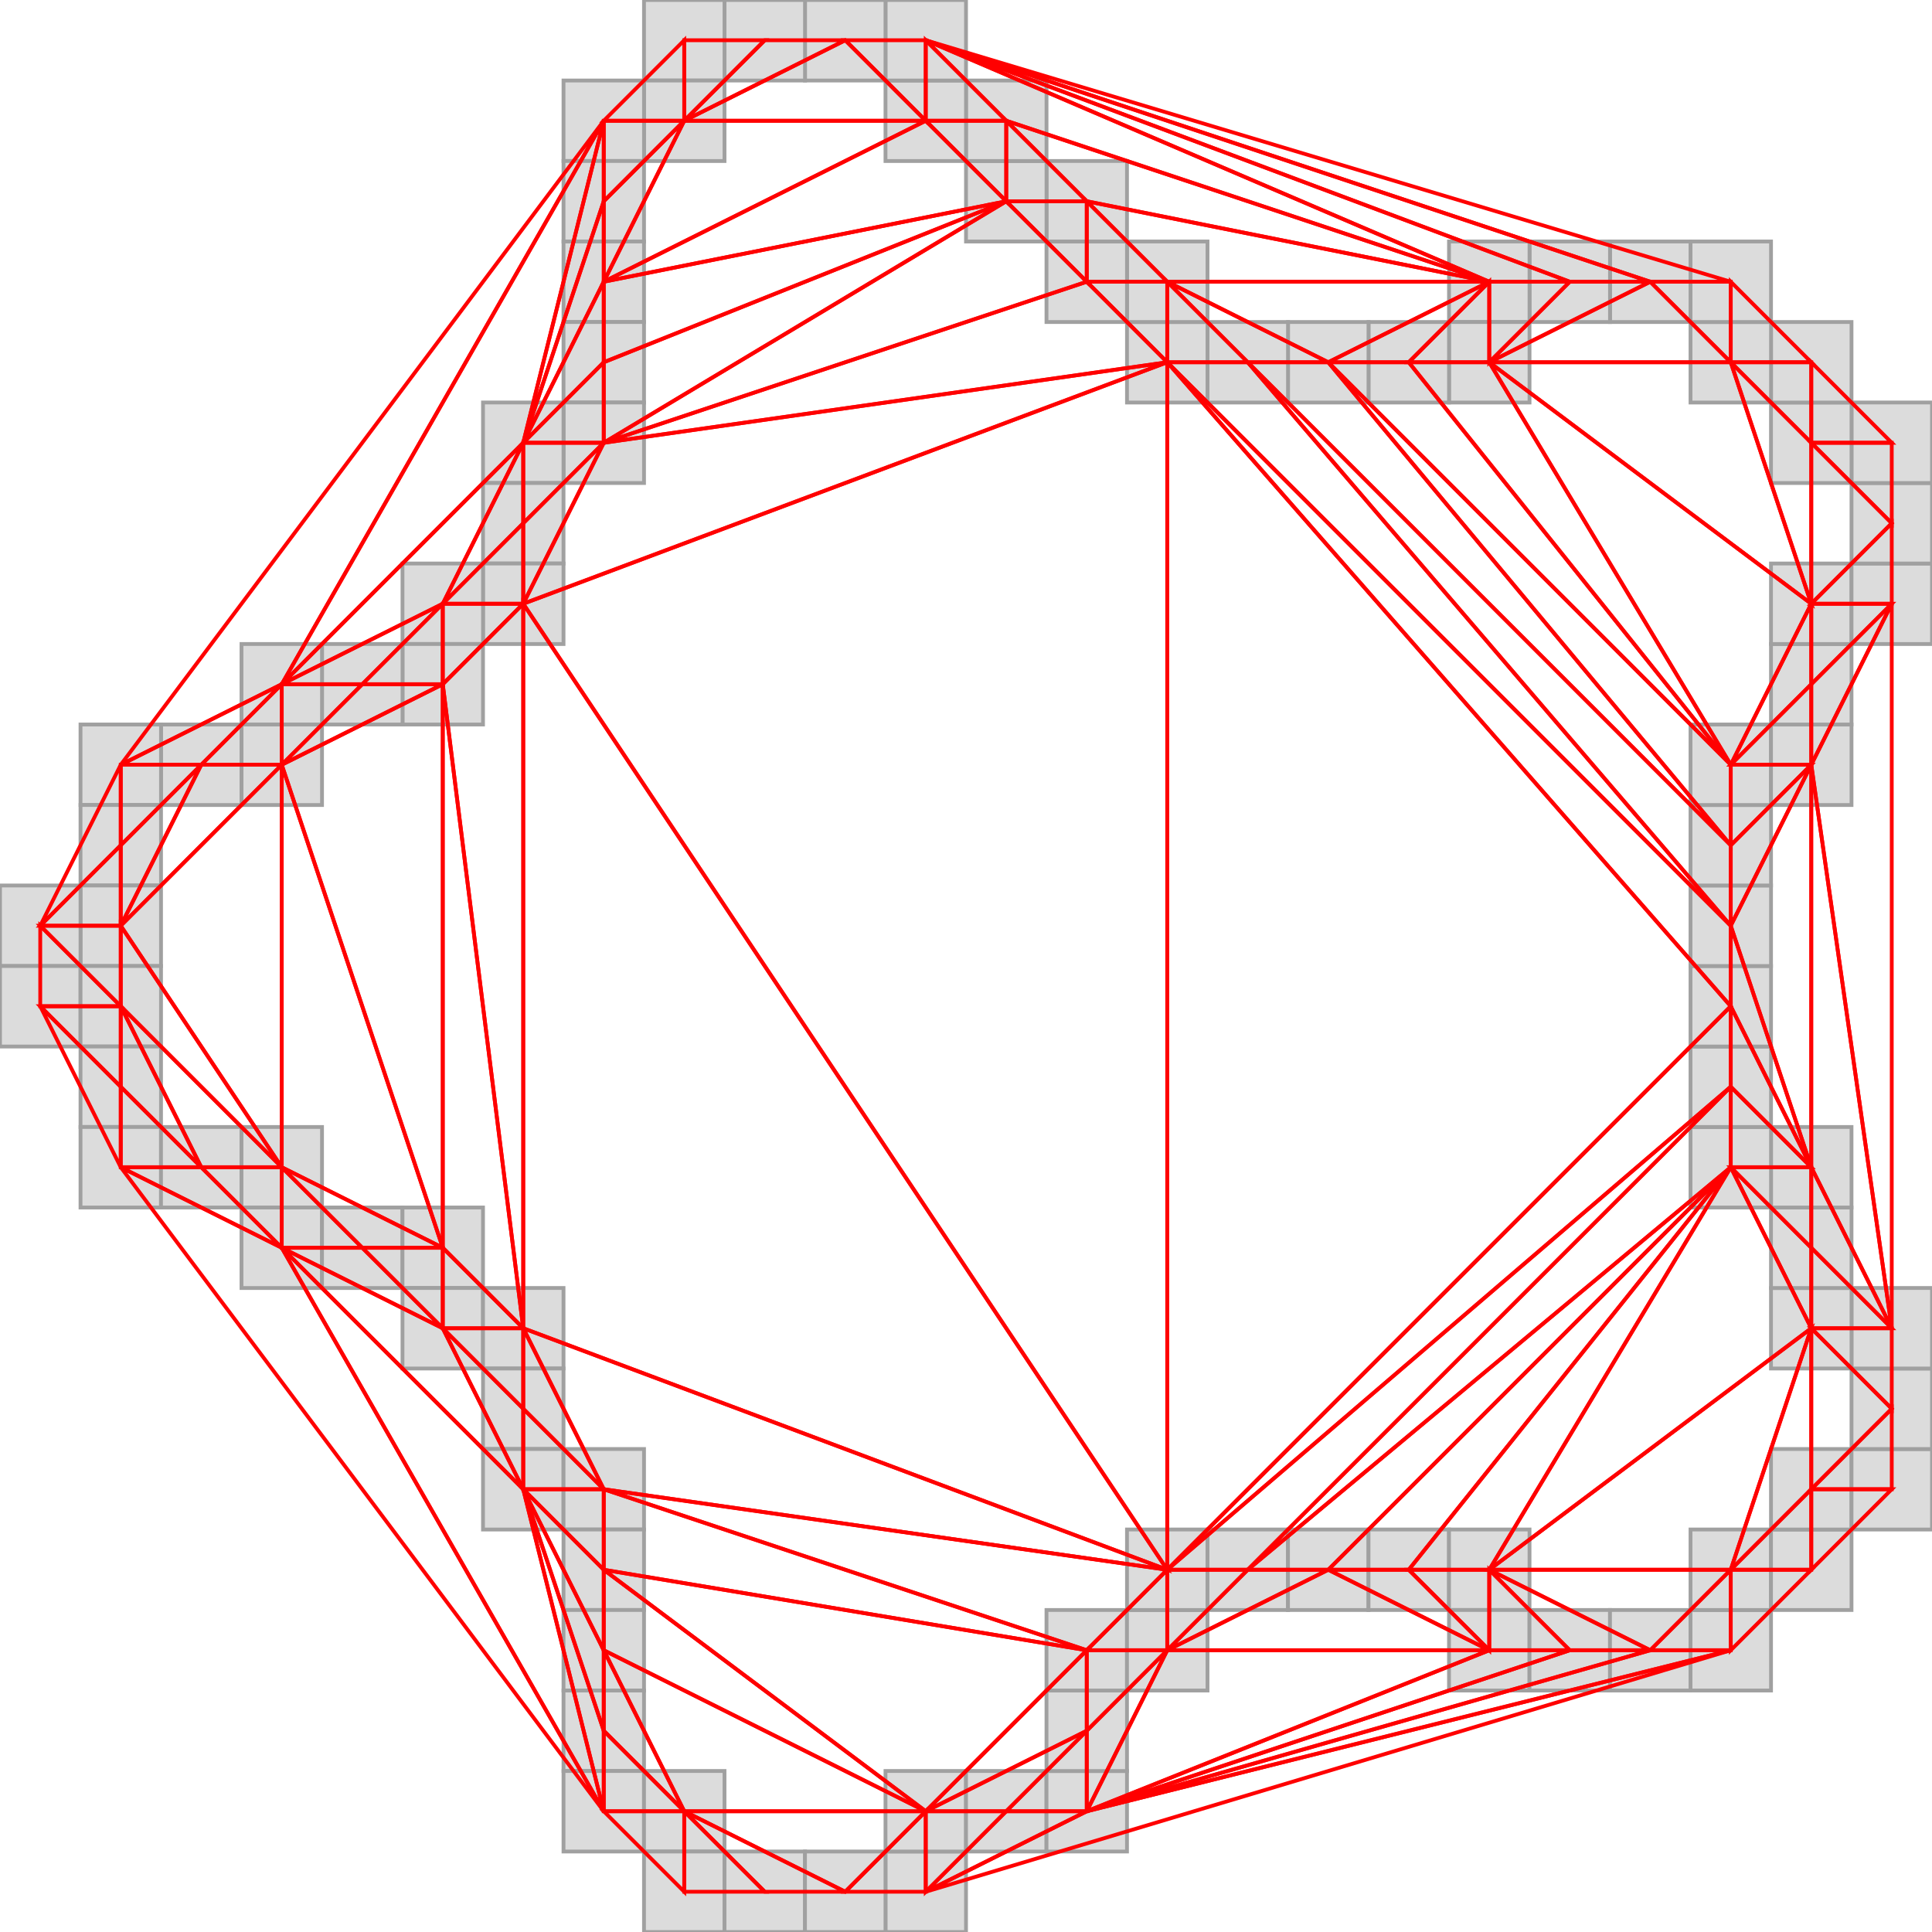 <?xml version="1.0" encoding="ISO-8859-1" standalone="no"?>
<!DOCTYPE svg PUBLIC "-//W3C//DTD SVG 1.1//EN"
 "http://www.w3.org/Graphics/SVG/1.1/DTD/svg11.dtd">
<svg width="240mm" height="240mm" 
     viewBox="0 0 680.315 680.315" 
     xmlns="http://www.w3.org/2000/svg" version="1.1" xmlns:xlink="http://www.w3.org/1999/xlink" >
<desc>output.svg, created with the Board library (Copyleft) 2007 Sebastien Fourey</desc>
<rect x="311.81" y="651.97" width="28.35" height="28.35" fill="rgb(220,220,220)" stroke="rgb(160,160,160)" stroke-width="0.353mm" style="stroke-linecap:butt;stroke-linejoin:miter" />
<rect x="311.81" y="623.62" width="28.35" height="28.35" fill="rgb(220,220,220)" stroke="rgb(160,160,160)" stroke-width="0.353mm" style="stroke-linecap:butt;stroke-linejoin:miter" />
<rect x="340.16" y="623.62" width="28.35" height="28.35" fill="rgb(220,220,220)" stroke="rgb(160,160,160)" stroke-width="0.353mm" style="stroke-linecap:butt;stroke-linejoin:miter" />
<rect x="368.5" y="623.62" width="28.35" height="28.35" fill="rgb(220,220,220)" stroke="rgb(160,160,160)" stroke-width="0.353mm" style="stroke-linecap:butt;stroke-linejoin:miter" />
<rect x="368.5" y="595.28" width="28.35" height="28.35" fill="rgb(220,220,220)" stroke="rgb(160,160,160)" stroke-width="0.353mm" style="stroke-linecap:butt;stroke-linejoin:miter" />
<rect x="368.5" y="566.93" width="28.35" height="28.35" fill="rgb(220,220,220)" stroke="rgb(160,160,160)" stroke-width="0.353mm" style="stroke-linecap:butt;stroke-linejoin:miter" />
<rect x="396.85" y="566.93" width="28.35" height="28.35" fill="rgb(220,220,220)" stroke="rgb(160,160,160)" stroke-width="0.353mm" style="stroke-linecap:butt;stroke-linejoin:miter" />
<rect x="396.85" y="538.58" width="28.35" height="28.35" fill="rgb(220,220,220)" stroke="rgb(160,160,160)" stroke-width="0.353mm" style="stroke-linecap:butt;stroke-linejoin:miter" />
<rect x="425.2" y="538.58" width="28.35" height="28.35" fill="rgb(220,220,220)" stroke="rgb(160,160,160)" stroke-width="0.353mm" style="stroke-linecap:butt;stroke-linejoin:miter" />
<rect x="453.54" y="538.58" width="28.35" height="28.35" fill="rgb(220,220,220)" stroke="rgb(160,160,160)" stroke-width="0.353mm" style="stroke-linecap:butt;stroke-linejoin:miter" />
<rect x="481.89" y="538.58" width="28.35" height="28.35" fill="rgb(220,220,220)" stroke="rgb(160,160,160)" stroke-width="0.353mm" style="stroke-linecap:butt;stroke-linejoin:miter" />
<rect x="510.24" y="538.58" width="28.35" height="28.35" fill="rgb(220,220,220)" stroke="rgb(160,160,160)" stroke-width="0.353mm" style="stroke-linecap:butt;stroke-linejoin:miter" />
<rect x="510.24" y="566.93" width="28.35" height="28.35" fill="rgb(220,220,220)" stroke="rgb(160,160,160)" stroke-width="0.353mm" style="stroke-linecap:butt;stroke-linejoin:miter" />
<rect x="538.58" y="566.93" width="28.35" height="28.35" fill="rgb(220,220,220)" stroke="rgb(160,160,160)" stroke-width="0.353mm" style="stroke-linecap:butt;stroke-linejoin:miter" />
<rect x="566.93" y="566.93" width="28.35" height="28.35" fill="rgb(220,220,220)" stroke="rgb(160,160,160)" stroke-width="0.353mm" style="stroke-linecap:butt;stroke-linejoin:miter" />
<rect x="595.28" y="566.93" width="28.35" height="28.35" fill="rgb(220,220,220)" stroke="rgb(160,160,160)" stroke-width="0.353mm" style="stroke-linecap:butt;stroke-linejoin:miter" />
<rect x="595.28" y="538.58" width="28.35" height="28.35" fill="rgb(220,220,220)" stroke="rgb(160,160,160)" stroke-width="0.353mm" style="stroke-linecap:butt;stroke-linejoin:miter" />
<rect x="623.62" y="538.58" width="28.35" height="28.35" fill="rgb(220,220,220)" stroke="rgb(160,160,160)" stroke-width="0.353mm" style="stroke-linecap:butt;stroke-linejoin:miter" />
<rect x="623.62" y="510.24" width="28.35" height="28.35" fill="rgb(220,220,220)" stroke="rgb(160,160,160)" stroke-width="0.353mm" style="stroke-linecap:butt;stroke-linejoin:miter" />
<rect x="651.97" y="510.24" width="28.35" height="28.35" fill="rgb(220,220,220)" stroke="rgb(160,160,160)" stroke-width="0.353mm" style="stroke-linecap:butt;stroke-linejoin:miter" />
<rect x="651.97" y="481.89" width="28.35" height="28.35" fill="rgb(220,220,220)" stroke="rgb(160,160,160)" stroke-width="0.353mm" style="stroke-linecap:butt;stroke-linejoin:miter" />
<rect x="651.97" y="453.54" width="28.35" height="28.35" fill="rgb(220,220,220)" stroke="rgb(160,160,160)" stroke-width="0.353mm" style="stroke-linecap:butt;stroke-linejoin:miter" />
<rect x="623.62" y="453.54" width="28.35" height="28.35" fill="rgb(220,220,220)" stroke="rgb(160,160,160)" stroke-width="0.353mm" style="stroke-linecap:butt;stroke-linejoin:miter" />
<rect x="623.62" y="425.2" width="28.35" height="28.35" fill="rgb(220,220,220)" stroke="rgb(160,160,160)" stroke-width="0.353mm" style="stroke-linecap:butt;stroke-linejoin:miter" />
<rect x="623.62" y="396.85" width="28.35" height="28.35" fill="rgb(220,220,220)" stroke="rgb(160,160,160)" stroke-width="0.353mm" style="stroke-linecap:butt;stroke-linejoin:miter" />
<rect x="595.28" y="396.85" width="28.35" height="28.35" fill="rgb(220,220,220)" stroke="rgb(160,160,160)" stroke-width="0.353mm" style="stroke-linecap:butt;stroke-linejoin:miter" />
<rect x="595.28" y="368.5" width="28.35" height="28.35" fill="rgb(220,220,220)" stroke="rgb(160,160,160)" stroke-width="0.353mm" style="stroke-linecap:butt;stroke-linejoin:miter" />
<rect x="595.28" y="340.16" width="28.35" height="28.35" fill="rgb(220,220,220)" stroke="rgb(160,160,160)" stroke-width="0.353mm" style="stroke-linecap:butt;stroke-linejoin:miter" />
<rect x="595.28" y="311.81" width="28.35" height="28.35" fill="rgb(220,220,220)" stroke="rgb(160,160,160)" stroke-width="0.353mm" style="stroke-linecap:butt;stroke-linejoin:miter" />
<rect x="595.28" y="283.46" width="28.35" height="28.35" fill="rgb(220,220,220)" stroke="rgb(160,160,160)" stroke-width="0.353mm" style="stroke-linecap:butt;stroke-linejoin:miter" />
<rect x="595.28" y="255.12" width="28.35" height="28.35" fill="rgb(220,220,220)" stroke="rgb(160,160,160)" stroke-width="0.353mm" style="stroke-linecap:butt;stroke-linejoin:miter" />
<rect x="623.62" y="255.12" width="28.35" height="28.35" fill="rgb(220,220,220)" stroke="rgb(160,160,160)" stroke-width="0.353mm" style="stroke-linecap:butt;stroke-linejoin:miter" />
<rect x="623.62" y="226.77" width="28.35" height="28.35" fill="rgb(220,220,220)" stroke="rgb(160,160,160)" stroke-width="0.353mm" style="stroke-linecap:butt;stroke-linejoin:miter" />
<rect x="623.62" y="198.43" width="28.35" height="28.35" fill="rgb(220,220,220)" stroke="rgb(160,160,160)" stroke-width="0.353mm" style="stroke-linecap:butt;stroke-linejoin:miter" />
<rect x="651.97" y="198.43" width="28.35" height="28.35" fill="rgb(220,220,220)" stroke="rgb(160,160,160)" stroke-width="0.353mm" style="stroke-linecap:butt;stroke-linejoin:miter" />
<rect x="651.97" y="170.08" width="28.35" height="28.35" fill="rgb(220,220,220)" stroke="rgb(160,160,160)" stroke-width="0.353mm" style="stroke-linecap:butt;stroke-linejoin:miter" />
<rect x="651.97" y="141.73" width="28.35" height="28.35" fill="rgb(220,220,220)" stroke="rgb(160,160,160)" stroke-width="0.353mm" style="stroke-linecap:butt;stroke-linejoin:miter" />
<rect x="623.62" y="141.73" width="28.35" height="28.35" fill="rgb(220,220,220)" stroke="rgb(160,160,160)" stroke-width="0.353mm" style="stroke-linecap:butt;stroke-linejoin:miter" />
<rect x="623.62" y="113.39" width="28.35" height="28.35" fill="rgb(220,220,220)" stroke="rgb(160,160,160)" stroke-width="0.353mm" style="stroke-linecap:butt;stroke-linejoin:miter" />
<rect x="595.28" y="113.39" width="28.35" height="28.35" fill="rgb(220,220,220)" stroke="rgb(160,160,160)" stroke-width="0.353mm" style="stroke-linecap:butt;stroke-linejoin:miter" />
<rect x="595.28" y="85.04" width="28.35" height="28.35" fill="rgb(220,220,220)" stroke="rgb(160,160,160)" stroke-width="0.353mm" style="stroke-linecap:butt;stroke-linejoin:miter" />
<rect x="566.93" y="85.04" width="28.35" height="28.35" fill="rgb(220,220,220)" stroke="rgb(160,160,160)" stroke-width="0.353mm" style="stroke-linecap:butt;stroke-linejoin:miter" />
<rect x="538.58" y="85.04" width="28.35" height="28.35" fill="rgb(220,220,220)" stroke="rgb(160,160,160)" stroke-width="0.353mm" style="stroke-linecap:butt;stroke-linejoin:miter" />
<rect x="510.24" y="85.04" width="28.35" height="28.35" fill="rgb(220,220,220)" stroke="rgb(160,160,160)" stroke-width="0.353mm" style="stroke-linecap:butt;stroke-linejoin:miter" />
<rect x="510.24" y="113.39" width="28.35" height="28.35" fill="rgb(220,220,220)" stroke="rgb(160,160,160)" stroke-width="0.353mm" style="stroke-linecap:butt;stroke-linejoin:miter" />
<rect x="481.89" y="113.39" width="28.35" height="28.35" fill="rgb(220,220,220)" stroke="rgb(160,160,160)" stroke-width="0.353mm" style="stroke-linecap:butt;stroke-linejoin:miter" />
<rect x="453.54" y="113.39" width="28.35" height="28.35" fill="rgb(220,220,220)" stroke="rgb(160,160,160)" stroke-width="0.353mm" style="stroke-linecap:butt;stroke-linejoin:miter" />
<rect x="425.2" y="113.39" width="28.35" height="28.35" fill="rgb(220,220,220)" stroke="rgb(160,160,160)" stroke-width="0.353mm" style="stroke-linecap:butt;stroke-linejoin:miter" />
<rect x="396.85" y="113.39" width="28.35" height="28.35" fill="rgb(220,220,220)" stroke="rgb(160,160,160)" stroke-width="0.353mm" style="stroke-linecap:butt;stroke-linejoin:miter" />
<rect x="396.85" y="85.04" width="28.35" height="28.35" fill="rgb(220,220,220)" stroke="rgb(160,160,160)" stroke-width="0.353mm" style="stroke-linecap:butt;stroke-linejoin:miter" />
<rect x="368.5" y="85.04" width="28.35" height="28.35" fill="rgb(220,220,220)" stroke="rgb(160,160,160)" stroke-width="0.353mm" style="stroke-linecap:butt;stroke-linejoin:miter" />
<rect x="368.5" y="56.69" width="28.35" height="28.35" fill="rgb(220,220,220)" stroke="rgb(160,160,160)" stroke-width="0.353mm" style="stroke-linecap:butt;stroke-linejoin:miter" />
<rect x="340.16" y="56.69" width="28.35" height="28.35" fill="rgb(220,220,220)" stroke="rgb(160,160,160)" stroke-width="0.353mm" style="stroke-linecap:butt;stroke-linejoin:miter" />
<rect x="340.16" y="28.35" width="28.35" height="28.35" fill="rgb(220,220,220)" stroke="rgb(160,160,160)" stroke-width="0.353mm" style="stroke-linecap:butt;stroke-linejoin:miter" />
<rect x="311.81" y="28.35" width="28.35" height="28.35" fill="rgb(220,220,220)" stroke="rgb(160,160,160)" stroke-width="0.353mm" style="stroke-linecap:butt;stroke-linejoin:miter" />
<rect x="311.81" y="0" width="28.35" height="28.35" fill="rgb(220,220,220)" stroke="rgb(160,160,160)" stroke-width="0.353mm" style="stroke-linecap:butt;stroke-linejoin:miter" />
<rect x="283.46" y="0" width="28.35" height="28.35" fill="rgb(220,220,220)" stroke="rgb(160,160,160)" stroke-width="0.353mm" style="stroke-linecap:butt;stroke-linejoin:miter" />
<rect x="255.12" y="0" width="28.35" height="28.35" fill="rgb(220,220,220)" stroke="rgb(160,160,160)" stroke-width="0.353mm" style="stroke-linecap:butt;stroke-linejoin:miter" />
<rect x="226.77" y="0" width="28.35" height="28.35" fill="rgb(220,220,220)" stroke="rgb(160,160,160)" stroke-width="0.353mm" style="stroke-linecap:butt;stroke-linejoin:miter" />
<rect x="226.77" y="28.35" width="28.35" height="28.35" fill="rgb(220,220,220)" stroke="rgb(160,160,160)" stroke-width="0.353mm" style="stroke-linecap:butt;stroke-linejoin:miter" />
<rect x="198.43" y="28.35" width="28.35" height="28.35" fill="rgb(220,220,220)" stroke="rgb(160,160,160)" stroke-width="0.353mm" style="stroke-linecap:butt;stroke-linejoin:miter" />
<rect x="198.43" y="56.69" width="28.35" height="28.35" fill="rgb(220,220,220)" stroke="rgb(160,160,160)" stroke-width="0.353mm" style="stroke-linecap:butt;stroke-linejoin:miter" />
<rect x="198.43" y="85.04" width="28.35" height="28.35" fill="rgb(220,220,220)" stroke="rgb(160,160,160)" stroke-width="0.353mm" style="stroke-linecap:butt;stroke-linejoin:miter" />
<rect x="198.43" y="113.39" width="28.35" height="28.35" fill="rgb(220,220,220)" stroke="rgb(160,160,160)" stroke-width="0.353mm" style="stroke-linecap:butt;stroke-linejoin:miter" />
<rect x="198.43" y="141.73" width="28.35" height="28.35" fill="rgb(220,220,220)" stroke="rgb(160,160,160)" stroke-width="0.353mm" style="stroke-linecap:butt;stroke-linejoin:miter" />
<rect x="170.08" y="141.73" width="28.35" height="28.35" fill="rgb(220,220,220)" stroke="rgb(160,160,160)" stroke-width="0.353mm" style="stroke-linecap:butt;stroke-linejoin:miter" />
<rect x="170.08" y="170.08" width="28.35" height="28.35" fill="rgb(220,220,220)" stroke="rgb(160,160,160)" stroke-width="0.353mm" style="stroke-linecap:butt;stroke-linejoin:miter" />
<rect x="170.08" y="198.43" width="28.35" height="28.35" fill="rgb(220,220,220)" stroke="rgb(160,160,160)" stroke-width="0.353mm" style="stroke-linecap:butt;stroke-linejoin:miter" />
<rect x="141.73" y="198.43" width="28.35" height="28.35" fill="rgb(220,220,220)" stroke="rgb(160,160,160)" stroke-width="0.353mm" style="stroke-linecap:butt;stroke-linejoin:miter" />
<rect x="141.73" y="226.77" width="28.35" height="28.35" fill="rgb(220,220,220)" stroke="rgb(160,160,160)" stroke-width="0.353mm" style="stroke-linecap:butt;stroke-linejoin:miter" />
<rect x="113.39" y="226.77" width="28.35" height="28.35" fill="rgb(220,220,220)" stroke="rgb(160,160,160)" stroke-width="0.353mm" style="stroke-linecap:butt;stroke-linejoin:miter" />
<rect x="85.04" y="226.77" width="28.35" height="28.35" fill="rgb(220,220,220)" stroke="rgb(160,160,160)" stroke-width="0.353mm" style="stroke-linecap:butt;stroke-linejoin:miter" />
<rect x="85.04" y="255.12" width="28.35" height="28.35" fill="rgb(220,220,220)" stroke="rgb(160,160,160)" stroke-width="0.353mm" style="stroke-linecap:butt;stroke-linejoin:miter" />
<rect x="56.69" y="255.12" width="28.35" height="28.35" fill="rgb(220,220,220)" stroke="rgb(160,160,160)" stroke-width="0.353mm" style="stroke-linecap:butt;stroke-linejoin:miter" />
<rect x="28.35" y="255.12" width="28.35" height="28.35" fill="rgb(220,220,220)" stroke="rgb(160,160,160)" stroke-width="0.353mm" style="stroke-linecap:butt;stroke-linejoin:miter" />
<rect x="28.35" y="283.46" width="28.35" height="28.35" fill="rgb(220,220,220)" stroke="rgb(160,160,160)" stroke-width="0.353mm" style="stroke-linecap:butt;stroke-linejoin:miter" />
<rect x="28.35" y="311.81" width="28.35" height="28.35" fill="rgb(220,220,220)" stroke="rgb(160,160,160)" stroke-width="0.353mm" style="stroke-linecap:butt;stroke-linejoin:miter" />
<rect x="0" y="311.81" width="28.35" height="28.35" fill="rgb(220,220,220)" stroke="rgb(160,160,160)" stroke-width="0.353mm" style="stroke-linecap:butt;stroke-linejoin:miter" />
<rect x="0" y="340.16" width="28.35" height="28.35" fill="rgb(220,220,220)" stroke="rgb(160,160,160)" stroke-width="0.353mm" style="stroke-linecap:butt;stroke-linejoin:miter" />
<rect x="28.35" y="340.16" width="28.35" height="28.35" fill="rgb(220,220,220)" stroke="rgb(160,160,160)" stroke-width="0.353mm" style="stroke-linecap:butt;stroke-linejoin:miter" />
<rect x="28.35" y="368.5" width="28.35" height="28.35" fill="rgb(220,220,220)" stroke="rgb(160,160,160)" stroke-width="0.353mm" style="stroke-linecap:butt;stroke-linejoin:miter" />
<rect x="28.35" y="396.85" width="28.35" height="28.35" fill="rgb(220,220,220)" stroke="rgb(160,160,160)" stroke-width="0.353mm" style="stroke-linecap:butt;stroke-linejoin:miter" />
<rect x="56.69" y="396.85" width="28.35" height="28.35" fill="rgb(220,220,220)" stroke="rgb(160,160,160)" stroke-width="0.353mm" style="stroke-linecap:butt;stroke-linejoin:miter" />
<rect x="85.04" y="396.85" width="28.35" height="28.35" fill="rgb(220,220,220)" stroke="rgb(160,160,160)" stroke-width="0.353mm" style="stroke-linecap:butt;stroke-linejoin:miter" />
<rect x="85.04" y="425.2" width="28.35" height="28.35" fill="rgb(220,220,220)" stroke="rgb(160,160,160)" stroke-width="0.353mm" style="stroke-linecap:butt;stroke-linejoin:miter" />
<rect x="113.39" y="425.2" width="28.35" height="28.35" fill="rgb(220,220,220)" stroke="rgb(160,160,160)" stroke-width="0.353mm" style="stroke-linecap:butt;stroke-linejoin:miter" />
<rect x="141.73" y="425.2" width="28.35" height="28.35" fill="rgb(220,220,220)" stroke="rgb(160,160,160)" stroke-width="0.353mm" style="stroke-linecap:butt;stroke-linejoin:miter" />
<rect x="141.73" y="453.54" width="28.35" height="28.35" fill="rgb(220,220,220)" stroke="rgb(160,160,160)" stroke-width="0.353mm" style="stroke-linecap:butt;stroke-linejoin:miter" />
<rect x="170.08" y="453.54" width="28.35" height="28.35" fill="rgb(220,220,220)" stroke="rgb(160,160,160)" stroke-width="0.353mm" style="stroke-linecap:butt;stroke-linejoin:miter" />
<rect x="170.08" y="481.89" width="28.35" height="28.35" fill="rgb(220,220,220)" stroke="rgb(160,160,160)" stroke-width="0.353mm" style="stroke-linecap:butt;stroke-linejoin:miter" />
<rect x="170.08" y="510.24" width="28.35" height="28.35" fill="rgb(220,220,220)" stroke="rgb(160,160,160)" stroke-width="0.353mm" style="stroke-linecap:butt;stroke-linejoin:miter" />
<rect x="198.43" y="510.24" width="28.35" height="28.35" fill="rgb(220,220,220)" stroke="rgb(160,160,160)" stroke-width="0.353mm" style="stroke-linecap:butt;stroke-linejoin:miter" />
<rect x="198.43" y="538.58" width="28.35" height="28.35" fill="rgb(220,220,220)" stroke="rgb(160,160,160)" stroke-width="0.353mm" style="stroke-linecap:butt;stroke-linejoin:miter" />
<rect x="198.43" y="566.93" width="28.35" height="28.35" fill="rgb(220,220,220)" stroke="rgb(160,160,160)" stroke-width="0.353mm" style="stroke-linecap:butt;stroke-linejoin:miter" />
<rect x="198.43" y="595.28" width="28.35" height="28.35" fill="rgb(220,220,220)" stroke="rgb(160,160,160)" stroke-width="0.353mm" style="stroke-linecap:butt;stroke-linejoin:miter" />
<rect x="198.43" y="623.62" width="28.35" height="28.35" fill="rgb(220,220,220)" stroke="rgb(160,160,160)" stroke-width="0.353mm" style="stroke-linecap:butt;stroke-linejoin:miter" />
<rect x="226.77" y="623.62" width="28.35" height="28.35" fill="rgb(220,220,220)" stroke="rgb(160,160,160)" stroke-width="0.353mm" style="stroke-linecap:butt;stroke-linejoin:miter" />
<rect x="226.77" y="651.97" width="28.35" height="28.35" fill="rgb(220,220,220)" stroke="rgb(160,160,160)" stroke-width="0.353mm" style="stroke-linecap:butt;stroke-linejoin:miter" />
<rect x="255.12" y="651.97" width="28.35" height="28.35" fill="rgb(220,220,220)" stroke="rgb(160,160,160)" stroke-width="0.353mm" style="stroke-linecap:butt;stroke-linejoin:miter" />
<rect x="283.46" y="651.97" width="28.35" height="28.35" fill="rgb(220,220,220)" stroke="rgb(160,160,160)" stroke-width="0.353mm" style="stroke-linecap:butt;stroke-linejoin:miter" />
<polygon fill="rgb(255,255,255)" stroke="rgb(255,0,0)" stroke-width="0.353mm" style="stroke-linecap:butt;stroke-linejoin:miter"  fill-opacity="0"
          points="382.68,609.45 325.98,637.8 354.33,637.8" />
<polygon fill="rgb(255,255,255)" stroke="rgb(255,0,0)" stroke-width="0.353mm" style="stroke-linecap:butt;stroke-linejoin:miter"  fill-opacity="0"
          points="325.98,637.8 325.98,666.14 354.33,637.8" />
<polygon fill="rgb(255,255,255)" stroke="rgb(255,0,0)" stroke-width="0.353mm" style="stroke-linecap:butt;stroke-linejoin:miter"  fill-opacity="0"
          points="609.45,269.29 637.8,212.6 524.41,127.56" />
<polygon fill="rgb(255,255,255)" stroke="rgb(255,0,0)" stroke-width="0.353mm" style="stroke-linecap:butt;stroke-linejoin:miter"  fill-opacity="0"
          points="240.94,42.52 212.6,99.21 325.98,42.52" />
<polygon fill="rgb(255,255,255)" stroke="rgb(255,0,0)" stroke-width="0.353mm" style="stroke-linecap:butt;stroke-linejoin:miter"  fill-opacity="0"
          points="325.98,666.14 382.68,637.8 354.33,637.8" />
<polygon fill="rgb(255,255,255)" stroke="rgb(255,0,0)" stroke-width="0.353mm" style="stroke-linecap:butt;stroke-linejoin:miter"  fill-opacity="0"
          points="382.68,637.8 382.68,609.45 354.33,637.8" />
<polygon fill="rgb(255,255,255)" stroke="rgb(255,0,0)" stroke-width="0.353mm" style="stroke-linecap:butt;stroke-linejoin:miter"  fill-opacity="0"
          points="609.45,552.76 637.8,467.72 524.41,552.76" />
<polygon fill="rgb(255,255,255)" stroke="rgb(255,0,0)" stroke-width="0.353mm" style="stroke-linecap:butt;stroke-linejoin:miter"  fill-opacity="0"
          points="382.68,609.45 382.68,581.1 325.98,637.8" />
<polygon fill="rgb(255,255,255)" stroke="rgb(255,0,0)" stroke-width="0.353mm" style="stroke-linecap:butt;stroke-linejoin:miter"  fill-opacity="0"
          points="609.45,269.29 496.06,127.56 467.72,127.56" />
<polygon fill="rgb(255,255,255)" stroke="rgb(255,0,0)" stroke-width="0.353mm" style="stroke-linecap:butt;stroke-linejoin:miter"  fill-opacity="0"
          points="382.68,609.45 411.02,581.1 382.68,581.1" />
<polygon fill="rgb(255,255,255)" stroke="rgb(255,0,0)" stroke-width="0.353mm" style="stroke-linecap:butt;stroke-linejoin:miter"  fill-opacity="0"
          points="382.68,609.45 382.68,637.8 411.02,581.1" />
<polygon fill="rgb(255,255,255)" stroke="rgb(255,0,0)" stroke-width="0.353mm" style="stroke-linecap:butt;stroke-linejoin:miter"  fill-opacity="0"
          points="411.02,581.1 411.02,552.76 382.68,581.1" />
<polygon fill="rgb(255,255,255)" stroke="rgb(255,0,0)" stroke-width="0.353mm" style="stroke-linecap:butt;stroke-linejoin:miter"  fill-opacity="0"
          points="609.45,411.02 637.8,467.72 637.8,439.37" />
<polygon fill="rgb(255,255,255)" stroke="rgb(255,0,0)" stroke-width="0.353mm" style="stroke-linecap:butt;stroke-linejoin:miter"  fill-opacity="0"
          points="411.02,581.1 439.37,552.76 411.02,552.76" />
<polygon fill="rgb(255,255,255)" stroke="rgb(255,0,0)" stroke-width="0.353mm" style="stroke-linecap:butt;stroke-linejoin:miter"  fill-opacity="0"
          points="411.02,581.1 382.68,637.8 524.41,581.1" />
<polygon fill="rgb(255,255,255)" stroke="rgb(255,0,0)" stroke-width="0.353mm" style="stroke-linecap:butt;stroke-linejoin:miter"  fill-opacity="0"
          points="411.02,581.1 467.72,552.76 439.37,552.76" />
<polygon fill="rgb(255,255,255)" stroke="rgb(255,0,0)" stroke-width="0.353mm" style="stroke-linecap:butt;stroke-linejoin:miter"  fill-opacity="0"
          points="666.14,496.06 637.8,467.72 637.8,524.41" />
<polygon fill="rgb(255,255,255)" stroke="rgb(255,0,0)" stroke-width="0.353mm" style="stroke-linecap:butt;stroke-linejoin:miter"  fill-opacity="0"
          points="411.02,581.1 524.41,581.1 467.72,552.76" />
<polygon fill="rgb(255,255,255)" stroke="rgb(255,0,0)" stroke-width="0.353mm" style="stroke-linecap:butt;stroke-linejoin:miter"  fill-opacity="0"
          points="666.14,467.72 637.8,467.72 666.14,496.06" />
<polygon fill="rgb(255,255,255)" stroke="rgb(255,0,0)" stroke-width="0.353mm" style="stroke-linecap:butt;stroke-linejoin:miter"  fill-opacity="0"
          points="467.72,552.76 524.41,581.1 496.06,552.76" />
<polygon fill="rgb(255,255,255)" stroke="rgb(255,0,0)" stroke-width="0.353mm" style="stroke-linecap:butt;stroke-linejoin:miter"  fill-opacity="0"
          points="609.45,552.76 637.8,524.41 637.8,467.72" />
<polygon fill="rgb(255,255,255)" stroke="rgb(255,0,0)" stroke-width="0.353mm" style="stroke-linecap:butt;stroke-linejoin:miter"  fill-opacity="0"
          points="496.06,552.76 524.41,581.1 524.41,552.76" />
<polygon fill="rgb(255,255,255)" stroke="rgb(255,0,0)" stroke-width="0.353mm" style="stroke-linecap:butt;stroke-linejoin:miter"  fill-opacity="0"
          points="382.68,637.8 325.98,666.14 609.45,581.1" />
<polygon fill="rgb(255,255,255)" stroke="rgb(255,0,0)" stroke-width="0.353mm" style="stroke-linecap:butt;stroke-linejoin:miter"  fill-opacity="0"
          points="524.41,581.1 552.76,581.1 524.41,552.76" />
<polygon fill="rgb(255,255,255)" stroke="rgb(255,0,0)" stroke-width="0.353mm" style="stroke-linecap:butt;stroke-linejoin:miter"  fill-opacity="0"
          points="524.41,581.1 382.68,637.8 552.76,581.1" />
<polygon fill="rgb(255,255,255)" stroke="rgb(255,0,0)" stroke-width="0.353mm" style="stroke-linecap:butt;stroke-linejoin:miter"  fill-opacity="0"
          points="552.76,581.1 581.1,581.1 524.41,552.76" />
<polygon fill="rgb(255,255,255)" stroke="rgb(255,0,0)" stroke-width="0.353mm" style="stroke-linecap:butt;stroke-linejoin:miter"  fill-opacity="0"
          points="552.76,581.1 382.68,637.8 581.1,581.1" />
<polygon fill="rgb(255,255,255)" stroke="rgb(255,0,0)" stroke-width="0.353mm" style="stroke-linecap:butt;stroke-linejoin:miter"  fill-opacity="0"
          points="581.1,581.1 609.45,581.1 609.45,552.76" />
<polygon fill="rgb(255,255,255)" stroke="rgb(255,0,0)" stroke-width="0.353mm" style="stroke-linecap:butt;stroke-linejoin:miter"  fill-opacity="0"
          points="581.1,581.1 382.68,637.8 609.45,581.1" />
<polygon fill="rgb(255,255,255)" stroke="rgb(255,0,0)" stroke-width="0.353mm" style="stroke-linecap:butt;stroke-linejoin:miter"  fill-opacity="0"
          points="581.1,581.1 609.45,552.76 524.41,552.76" />
<polygon fill="rgb(255,255,255)" stroke="rgb(255,0,0)" stroke-width="0.353mm" style="stroke-linecap:butt;stroke-linejoin:miter"  fill-opacity="0"
          points="524.41,552.76 637.8,467.72 609.45,411.02" />
<polygon fill="rgb(255,255,255)" stroke="rgb(255,0,0)" stroke-width="0.353mm" style="stroke-linecap:butt;stroke-linejoin:miter"  fill-opacity="0"
          points="609.45,581.1 637.8,552.76 609.45,552.76" />
<polygon fill="rgb(255,255,255)" stroke="rgb(255,0,0)" stroke-width="0.353mm" style="stroke-linecap:butt;stroke-linejoin:miter"  fill-opacity="0"
          points="637.8,552.76 637.8,524.41 609.45,552.76" />
<polygon fill="rgb(255,255,255)" stroke="rgb(255,0,0)" stroke-width="0.353mm" style="stroke-linecap:butt;stroke-linejoin:miter"  fill-opacity="0"
          points="637.8,212.6 609.45,127.56 524.41,127.56" />
<polygon fill="rgb(255,255,255)" stroke="rgb(255,0,0)" stroke-width="0.353mm" style="stroke-linecap:butt;stroke-linejoin:miter"  fill-opacity="0"
          points="637.8,552.76 666.14,524.41 637.8,524.41" />
<polygon fill="rgb(255,255,255)" stroke="rgb(255,0,0)" stroke-width="0.353mm" style="stroke-linecap:butt;stroke-linejoin:miter"  fill-opacity="0"
          points="666.14,524.41 666.14,496.06 637.8,524.41" />
<polygon fill="rgb(255,255,255)" stroke="rgb(255,0,0)" stroke-width="0.353mm" style="stroke-linecap:butt;stroke-linejoin:miter"  fill-opacity="0"
          points="637.8,439.37 637.8,411.02 609.45,411.02" />
<polygon fill="rgb(255,255,255)" stroke="rgb(255,0,0)" stroke-width="0.353mm" style="stroke-linecap:butt;stroke-linejoin:miter"  fill-opacity="0"
          points="524.41,552.76 609.45,411.02 496.06,552.76" />
<polygon fill="rgb(255,255,255)" stroke="rgb(255,0,0)" stroke-width="0.353mm" style="stroke-linecap:butt;stroke-linejoin:miter"  fill-opacity="0"
          points="637.8,212.6 666.14,184.25 637.8,155.91" />
<polygon fill="rgb(255,255,255)" stroke="rgb(255,0,0)" stroke-width="0.353mm" style="stroke-linecap:butt;stroke-linejoin:miter"  fill-opacity="0"
          points="609.45,411.02 467.72,552.76 496.06,552.76" />
<polygon fill="rgb(255,255,255)" stroke="rgb(255,0,0)" stroke-width="0.353mm" style="stroke-linecap:butt;stroke-linejoin:miter"  fill-opacity="0"
          points="637.8,467.72 666.14,467.72 637.8,439.37" />
<polygon fill="rgb(255,255,255)" stroke="rgb(255,0,0)" stroke-width="0.353mm" style="stroke-linecap:butt;stroke-linejoin:miter"  fill-opacity="0"
          points="439.37,552.76 467.72,552.76 609.45,411.02" />
<polygon fill="rgb(255,255,255)" stroke="rgb(255,0,0)" stroke-width="0.353mm" style="stroke-linecap:butt;stroke-linejoin:miter"  fill-opacity="0"
          points="637.8,439.37 666.14,467.72 637.8,411.02" />
<polygon fill="rgb(255,255,255)" stroke="rgb(255,0,0)" stroke-width="0.353mm" style="stroke-linecap:butt;stroke-linejoin:miter"  fill-opacity="0"
          points="439.37,552.76 609.45,411.02 609.45,382.68" />
<polygon fill="rgb(255,255,255)" stroke="rgb(255,0,0)" stroke-width="0.353mm" style="stroke-linecap:butt;stroke-linejoin:miter"  fill-opacity="0"
          points="637.8,411.02 666.14,467.72 637.8,269.29" />
<polygon fill="rgb(255,255,255)" stroke="rgb(255,0,0)" stroke-width="0.353mm" style="stroke-linecap:butt;stroke-linejoin:miter"  fill-opacity="0"
          points="439.37,552.76 609.45,382.68 411.02,552.76" />
<polygon fill="rgb(255,255,255)" stroke="rgb(255,0,0)" stroke-width="0.353mm" style="stroke-linecap:butt;stroke-linejoin:miter"  fill-opacity="0"
          points="609.45,411.02 637.8,411.02 609.45,382.68" />
<polygon fill="rgb(255,255,255)" stroke="rgb(255,0,0)" stroke-width="0.353mm" style="stroke-linecap:butt;stroke-linejoin:miter"  fill-opacity="0"
          points="609.45,382.68 609.45,354.33 411.02,552.76" />
<polygon fill="rgb(255,255,255)" stroke="rgb(255,0,0)" stroke-width="0.353mm" style="stroke-linecap:butt;stroke-linejoin:miter"  fill-opacity="0"
          points="609.45,382.68 637.8,411.02 609.45,354.33" />
<polygon fill="rgb(255,255,255)" stroke="rgb(255,0,0)" stroke-width="0.353mm" style="stroke-linecap:butt;stroke-linejoin:miter"  fill-opacity="0"
          points="609.45,354.33 609.45,325.98 411.02,127.56" />
<polygon fill="rgb(255,255,255)" stroke="rgb(255,0,0)" stroke-width="0.353mm" style="stroke-linecap:butt;stroke-linejoin:miter"  fill-opacity="0"
          points="609.45,354.33 637.8,411.02 609.45,325.98" />
<polygon fill="rgb(255,255,255)" stroke="rgb(255,0,0)" stroke-width="0.353mm" style="stroke-linecap:butt;stroke-linejoin:miter"  fill-opacity="0"
          points="637.8,155.91 637.8,127.56 609.45,127.56" />
<polygon fill="rgb(255,255,255)" stroke="rgb(255,0,0)" stroke-width="0.353mm" style="stroke-linecap:butt;stroke-linejoin:miter"  fill-opacity="0"
          points="609.45,325.98 637.8,411.02 637.8,269.29" />
<polygon fill="rgb(255,255,255)" stroke="rgb(255,0,0)" stroke-width="0.353mm" style="stroke-linecap:butt;stroke-linejoin:miter"  fill-opacity="0"
          points="637.8,155.91 609.45,127.56 637.8,212.6" />
<polygon fill="rgb(255,255,255)" stroke="rgb(255,0,0)" stroke-width="0.353mm" style="stroke-linecap:butt;stroke-linejoin:miter"  fill-opacity="0"
          points="609.45,297.64 609.45,325.98 637.8,269.29" />
<polygon fill="rgb(255,255,255)" stroke="rgb(255,0,0)" stroke-width="0.353mm" style="stroke-linecap:butt;stroke-linejoin:miter"  fill-opacity="0"
          points="609.45,297.64 637.8,269.29 609.45,269.29" />
<polygon fill="rgb(255,255,255)" stroke="rgb(255,0,0)" stroke-width="0.353mm" style="stroke-linecap:butt;stroke-linejoin:miter"  fill-opacity="0"
          points="354.33,70.87 354.33,42.52 325.98,42.52" />
<polygon fill="rgb(255,255,255)" stroke="rgb(255,0,0)" stroke-width="0.353mm" style="stroke-linecap:butt;stroke-linejoin:miter"  fill-opacity="0"
          points="637.8,269.29 637.8,240.94 609.45,269.29" />
<polygon fill="rgb(255,255,255)" stroke="rgb(255,0,0)" stroke-width="0.353mm" style="stroke-linecap:butt;stroke-linejoin:miter"  fill-opacity="0"
          points="637.8,269.29 666.14,467.72 666.14,212.6" />
<polygon fill="rgb(255,255,255)" stroke="rgb(255,0,0)" stroke-width="0.353mm" style="stroke-linecap:butt;stroke-linejoin:miter"  fill-opacity="0"
          points="637.8,240.94 637.8,212.6 609.45,269.29" />
<polygon fill="rgb(255,255,255)" stroke="rgb(255,0,0)" stroke-width="0.353mm" style="stroke-linecap:butt;stroke-linejoin:miter"  fill-opacity="0"
          points="637.8,240.94 637.8,269.29 666.14,212.6" />
<polygon fill="rgb(255,255,255)" stroke="rgb(255,0,0)" stroke-width="0.353mm" style="stroke-linecap:butt;stroke-linejoin:miter"  fill-opacity="0"
          points="637.8,240.94 666.14,212.6 637.8,212.6" />
<polygon fill="rgb(255,255,255)" stroke="rgb(255,0,0)" stroke-width="0.353mm" style="stroke-linecap:butt;stroke-linejoin:miter"  fill-opacity="0"
          points="666.14,212.6 666.14,184.25 637.8,212.6" />
<polygon fill="rgb(255,255,255)" stroke="rgb(255,0,0)" stroke-width="0.353mm" style="stroke-linecap:butt;stroke-linejoin:miter"  fill-opacity="0"
          points="666.14,184.25 666.14,155.91 637.8,155.91" />
<polygon fill="rgb(255,255,255)" stroke="rgb(255,0,0)" stroke-width="0.353mm" style="stroke-linecap:butt;stroke-linejoin:miter"  fill-opacity="0"
          points="524.41,127.56 581.1,99.21 552.76,99.21" />
<polygon fill="rgb(255,255,255)" stroke="rgb(255,0,0)" stroke-width="0.353mm" style="stroke-linecap:butt;stroke-linejoin:miter"  fill-opacity="0"
          points="609.45,99.21 581.1,99.21 609.45,127.56" />
<polygon fill="rgb(255,255,255)" stroke="rgb(255,0,0)" stroke-width="0.353mm" style="stroke-linecap:butt;stroke-linejoin:miter"  fill-opacity="0"
          points="637.8,155.91 666.14,155.91 637.8,127.56" />
<polygon fill="rgb(255,255,255)" stroke="rgb(255,0,0)" stroke-width="0.353mm" style="stroke-linecap:butt;stroke-linejoin:miter"  fill-opacity="0"
          points="609.45,127.56 581.1,99.21 524.41,127.56" />
<polygon fill="rgb(255,255,255)" stroke="rgb(255,0,0)" stroke-width="0.353mm" style="stroke-linecap:butt;stroke-linejoin:miter"  fill-opacity="0"
          points="552.76,99.21 524.41,99.21 524.41,127.56" />
<polygon fill="rgb(255,255,255)" stroke="rgb(255,0,0)" stroke-width="0.353mm" style="stroke-linecap:butt;stroke-linejoin:miter"  fill-opacity="0"
          points="609.45,127.56 637.8,127.56 609.45,99.21" />
<polygon fill="rgb(255,255,255)" stroke="rgb(255,0,0)" stroke-width="0.353mm" style="stroke-linecap:butt;stroke-linejoin:miter"  fill-opacity="0"
          points="609.45,297.64 609.45,269.29 467.72,127.56" />
<polygon fill="rgb(255,255,255)" stroke="rgb(255,0,0)" stroke-width="0.353mm" style="stroke-linecap:butt;stroke-linejoin:miter"  fill-opacity="0"
          points="609.45,297.64 467.72,127.56 439.37,127.56" />
<polygon fill="rgb(255,255,255)" stroke="rgb(255,0,0)" stroke-width="0.353mm" style="stroke-linecap:butt;stroke-linejoin:miter"  fill-opacity="0"
          points="581.1,99.21 609.45,99.21 325.98,14.17" />
<polygon fill="rgb(255,255,255)" stroke="rgb(255,0,0)" stroke-width="0.353mm" style="stroke-linecap:butt;stroke-linejoin:miter"  fill-opacity="0"
          points="609.45,297.64 439.37,127.56 609.45,325.98" />
<polygon fill="rgb(255,255,255)" stroke="rgb(255,0,0)" stroke-width="0.353mm" style="stroke-linecap:butt;stroke-linejoin:miter"  fill-opacity="0"
          points="552.76,99.21 581.1,99.21 325.98,14.17" />
<polygon fill="rgb(255,255,255)" stroke="rgb(255,0,0)" stroke-width="0.353mm" style="stroke-linecap:butt;stroke-linejoin:miter"  fill-opacity="0"
          points="609.45,269.29 524.41,127.56 496.06,127.56" />
<polygon fill="rgb(255,255,255)" stroke="rgb(255,0,0)" stroke-width="0.353mm" style="stroke-linecap:butt;stroke-linejoin:miter"  fill-opacity="0"
          points="524.41,99.21 496.06,127.56 524.41,127.56" />
<polygon fill="rgb(255,255,255)" stroke="rgb(255,0,0)" stroke-width="0.353mm" style="stroke-linecap:butt;stroke-linejoin:miter"  fill-opacity="0"
          points="439.37,127.56 411.02,127.56 609.45,325.98" />
<polygon fill="rgb(255,255,255)" stroke="rgb(255,0,0)" stroke-width="0.353mm" style="stroke-linecap:butt;stroke-linejoin:miter"  fill-opacity="0"
          points="524.41,99.21 552.76,99.21 325.98,14.17" />
<polygon fill="rgb(255,255,255)" stroke="rgb(255,0,0)" stroke-width="0.353mm" style="stroke-linecap:butt;stroke-linejoin:miter"  fill-opacity="0"
          points="411.02,127.56 411.02,552.76 609.45,354.33" />
<polygon fill="rgb(255,255,255)" stroke="rgb(255,0,0)" stroke-width="0.353mm" style="stroke-linecap:butt;stroke-linejoin:miter"  fill-opacity="0"
          points="496.06,127.56 524.41,99.21 467.72,127.56" />
<polygon fill="rgb(255,255,255)" stroke="rgb(255,0,0)" stroke-width="0.353mm" style="stroke-linecap:butt;stroke-linejoin:miter"  fill-opacity="0"
          points="212.6,70.87 240.94,42.52 212.6,42.52" />
<polygon fill="rgb(255,255,255)" stroke="rgb(255,0,0)" stroke-width="0.353mm" style="stroke-linecap:butt;stroke-linejoin:miter"  fill-opacity="0"
          points="467.72,127.56 524.41,99.21 411.02,99.21" />
<polygon fill="rgb(255,255,255)" stroke="rgb(255,0,0)" stroke-width="0.353mm" style="stroke-linecap:butt;stroke-linejoin:miter"  fill-opacity="0"
          points="212.6,99.21 354.33,70.87 325.98,42.52" />
<polygon fill="rgb(255,255,255)" stroke="rgb(255,0,0)" stroke-width="0.353mm" style="stroke-linecap:butt;stroke-linejoin:miter"  fill-opacity="0"
          points="439.37,127.56 467.72,127.56 411.02,99.21" />
<polygon fill="rgb(255,255,255)" stroke="rgb(255,0,0)" stroke-width="0.353mm" style="stroke-linecap:butt;stroke-linejoin:miter"  fill-opacity="0"
          points="411.02,127.56 411.02,99.21 382.68,99.21" />
<polygon fill="rgb(255,255,255)" stroke="rgb(255,0,0)" stroke-width="0.353mm" style="stroke-linecap:butt;stroke-linejoin:miter"  fill-opacity="0"
          points="411.02,127.56 439.37,127.56 411.02,99.21" />
<polygon fill="rgb(255,255,255)" stroke="rgb(255,0,0)" stroke-width="0.353mm" style="stroke-linecap:butt;stroke-linejoin:miter"  fill-opacity="0"
          points="212.6,99.21 240.94,42.52 212.6,70.87" />
<polygon fill="rgb(255,255,255)" stroke="rgb(255,0,0)" stroke-width="0.353mm" style="stroke-linecap:butt;stroke-linejoin:miter"  fill-opacity="0"
          points="411.02,99.21 524.41,99.21 382.68,70.87" />
<polygon fill="rgb(255,255,255)" stroke="rgb(255,0,0)" stroke-width="0.353mm" style="stroke-linecap:butt;stroke-linejoin:miter"  fill-opacity="0"
          points="382.68,99.21 382.68,70.87 354.33,70.87" />
<polygon fill="rgb(255,255,255)" stroke="rgb(255,0,0)" stroke-width="0.353mm" style="stroke-linecap:butt;stroke-linejoin:miter"  fill-opacity="0"
          points="382.68,99.21 411.02,99.21 382.68,70.87" />
<polygon fill="rgb(255,255,255)" stroke="rgb(255,0,0)" stroke-width="0.353mm" style="stroke-linecap:butt;stroke-linejoin:miter"  fill-opacity="0"
          points="297.64,14.17 240.94,42.52 325.98,42.52" />
<polygon fill="rgb(255,255,255)" stroke="rgb(255,0,0)" stroke-width="0.353mm" style="stroke-linecap:butt;stroke-linejoin:miter"  fill-opacity="0"
          points="240.94,42.52 297.64,14.17 269.29,14.17" />
<polygon fill="rgb(255,255,255)" stroke="rgb(255,0,0)" stroke-width="0.353mm" style="stroke-linecap:butt;stroke-linejoin:miter"  fill-opacity="0"
          points="382.68,70.87 354.33,42.52 354.33,70.87" />
<polygon fill="rgb(255,255,255)" stroke="rgb(255,0,0)" stroke-width="0.353mm" style="stroke-linecap:butt;stroke-linejoin:miter"  fill-opacity="0"
          points="382.68,70.87 524.41,99.21 354.33,42.52" />
<polygon fill="rgb(255,255,255)" stroke="rgb(255,0,0)" stroke-width="0.353mm" style="stroke-linecap:butt;stroke-linejoin:miter"  fill-opacity="0"
          points="240.94,14.17 240.94,42.52 269.29,14.17" />
<polygon fill="rgb(255,255,255)" stroke="rgb(255,0,0)" stroke-width="0.353mm" style="stroke-linecap:butt;stroke-linejoin:miter"  fill-opacity="0"
          points="354.33,42.52 325.98,14.17 325.98,42.52" />
<polygon fill="rgb(255,255,255)" stroke="rgb(255,0,0)" stroke-width="0.353mm" style="stroke-linecap:butt;stroke-linejoin:miter"  fill-opacity="0"
          points="354.33,42.52 524.41,99.21 325.98,14.17" />
<polygon fill="rgb(255,255,255)" stroke="rgb(255,0,0)" stroke-width="0.353mm" style="stroke-linecap:butt;stroke-linejoin:miter"  fill-opacity="0"
          points="325.98,14.17 297.64,14.17 325.98,42.52" />
<polygon fill="rgb(255,255,255)" stroke="rgb(255,0,0)" stroke-width="0.353mm" style="stroke-linecap:butt;stroke-linejoin:miter"  fill-opacity="0"
          points="212.6,99.21 212.6,127.56 354.33,70.87" />
<polygon fill="rgb(255,255,255)" stroke="rgb(255,0,0)" stroke-width="0.353mm" style="stroke-linecap:butt;stroke-linejoin:miter"  fill-opacity="0"
          points="212.6,127.56 212.6,155.91 354.33,70.87" />
<polygon fill="rgb(255,255,255)" stroke="rgb(255,0,0)" stroke-width="0.353mm" style="stroke-linecap:butt;stroke-linejoin:miter"  fill-opacity="0"
          points="212.6,155.91 382.68,99.21 354.33,70.87" />
<polygon fill="rgb(255,255,255)" stroke="rgb(255,0,0)" stroke-width="0.353mm" style="stroke-linecap:butt;stroke-linejoin:miter"  fill-opacity="0"
          points="411.02,127.56 382.68,99.21 212.6,155.91" />
<polygon fill="rgb(255,255,255)" stroke="rgb(255,0,0)" stroke-width="0.353mm" style="stroke-linecap:butt;stroke-linejoin:miter"  fill-opacity="0"
          points="240.94,42.52 240.94,14.17 212.6,42.52" />
<polygon fill="rgb(255,255,255)" stroke="rgb(255,0,0)" stroke-width="0.353mm" style="stroke-linecap:butt;stroke-linejoin:miter"  fill-opacity="0"
          points="184.25,212.6 212.6,155.91 184.25,184.25" />
<polygon fill="rgb(255,255,255)" stroke="rgb(255,0,0)" stroke-width="0.353mm" style="stroke-linecap:butt;stroke-linejoin:miter"  fill-opacity="0"
          points="411.02,127.56 212.6,155.91 184.25,212.6" />
<polygon fill="rgb(255,255,255)" stroke="rgb(255,0,0)" stroke-width="0.353mm" style="stroke-linecap:butt;stroke-linejoin:miter"  fill-opacity="0"
          points="212.6,70.87 212.6,42.52 184.25,155.91" />
<polygon fill="rgb(255,255,255)" stroke="rgb(255,0,0)" stroke-width="0.353mm" style="stroke-linecap:butt;stroke-linejoin:miter"  fill-opacity="0"
          points="184.25,155.91 184.25,184.25 212.6,155.91" />
<polygon fill="rgb(255,255,255)" stroke="rgb(255,0,0)" stroke-width="0.353mm" style="stroke-linecap:butt;stroke-linejoin:miter"  fill-opacity="0"
          points="212.6,99.21 212.6,70.87 184.25,155.91" />
<polygon fill="rgb(255,255,255)" stroke="rgb(255,0,0)" stroke-width="0.353mm" style="stroke-linecap:butt;stroke-linejoin:miter"  fill-opacity="0"
          points="411.02,127.56 184.25,212.6 411.02,552.76" />
<polygon fill="rgb(255,255,255)" stroke="rgb(255,0,0)" stroke-width="0.353mm" style="stroke-linecap:butt;stroke-linejoin:miter"  fill-opacity="0"
          points="212.6,127.56 212.6,99.21 184.25,155.91" />
<polygon fill="rgb(255,255,255)" stroke="rgb(255,0,0)" stroke-width="0.353mm" style="stroke-linecap:butt;stroke-linejoin:miter"  fill-opacity="0"
          points="155.91,439.37 155.91,240.94 99.21,269.29" />
<polygon fill="rgb(255,255,255)" stroke="rgb(255,0,0)" stroke-width="0.353mm" style="stroke-linecap:butt;stroke-linejoin:miter"  fill-opacity="0"
          points="212.6,155.91 212.6,127.56 184.25,155.91" />
<polygon fill="rgb(255,255,255)" stroke="rgb(255,0,0)" stroke-width="0.353mm" style="stroke-linecap:butt;stroke-linejoin:miter"  fill-opacity="0"
          points="99.21,411.02 70.87,411.02 99.21,439.37" />
<polygon fill="rgb(255,255,255)" stroke="rgb(255,0,0)" stroke-width="0.353mm" style="stroke-linecap:butt;stroke-linejoin:miter"  fill-opacity="0"
          points="184.25,155.91 212.6,42.52 99.21,240.94" />
<polygon fill="rgb(255,255,255)" stroke="rgb(255,0,0)" stroke-width="0.353mm" style="stroke-linecap:butt;stroke-linejoin:miter"  fill-opacity="0"
          points="155.91,240.94 184.25,212.6 155.91,212.6" />
<polygon fill="rgb(255,255,255)" stroke="rgb(255,0,0)" stroke-width="0.353mm" style="stroke-linecap:butt;stroke-linejoin:miter"  fill-opacity="0"
          points="184.25,184.25 184.25,155.91 155.91,212.6" />
<polygon fill="rgb(255,255,255)" stroke="rgb(255,0,0)" stroke-width="0.353mm" style="stroke-linecap:butt;stroke-linejoin:miter"  fill-opacity="0"
          points="70.87,411.02 42.52,354.33 42.52,382.68" />
<polygon fill="rgb(255,255,255)" stroke="rgb(255,0,0)" stroke-width="0.353mm" style="stroke-linecap:butt;stroke-linejoin:miter"  fill-opacity="0"
          points="184.25,212.6 184.25,184.25 155.91,212.6" />
<polygon fill="rgb(255,255,255)" stroke="rgb(255,0,0)" stroke-width="0.353mm" style="stroke-linecap:butt;stroke-linejoin:miter"  fill-opacity="0"
          points="99.21,269.29 155.91,240.94 127.56,240.94" />
<polygon fill="rgb(255,255,255)" stroke="rgb(255,0,0)" stroke-width="0.353mm" style="stroke-linecap:butt;stroke-linejoin:miter"  fill-opacity="0"
          points="155.91,212.6 184.25,155.91 99.21,240.94" />
<polygon fill="rgb(255,255,255)" stroke="rgb(255,0,0)" stroke-width="0.353mm" style="stroke-linecap:butt;stroke-linejoin:miter"  fill-opacity="0"
          points="99.21,269.29 127.56,240.94 99.21,240.94" />
<polygon fill="rgb(255,255,255)" stroke="rgb(255,0,0)" stroke-width="0.353mm" style="stroke-linecap:butt;stroke-linejoin:miter"  fill-opacity="0"
          points="155.91,240.94 155.91,212.6 127.56,240.94" />
<polygon fill="rgb(255,255,255)" stroke="rgb(255,0,0)" stroke-width="0.353mm" style="stroke-linecap:butt;stroke-linejoin:miter"  fill-opacity="0"
          points="42.52,325.98 42.52,354.33 99.21,411.02" />
<polygon fill="rgb(255,255,255)" stroke="rgb(255,0,0)" stroke-width="0.353mm" style="stroke-linecap:butt;stroke-linejoin:miter"  fill-opacity="0"
          points="127.56,240.94 155.91,212.6 99.21,240.94" />
<polygon fill="rgb(255,255,255)" stroke="rgb(255,0,0)" stroke-width="0.353mm" style="stroke-linecap:butt;stroke-linejoin:miter"  fill-opacity="0"
          points="42.52,297.64 42.52,325.98 70.87,269.29" />
<polygon fill="rgb(255,255,255)" stroke="rgb(255,0,0)" stroke-width="0.353mm" style="stroke-linecap:butt;stroke-linejoin:miter"  fill-opacity="0"
          points="99.21,240.94 212.6,42.52 42.52,269.29" />
<polygon fill="rgb(255,255,255)" stroke="rgb(255,0,0)" stroke-width="0.353mm" style="stroke-linecap:butt;stroke-linejoin:miter"  fill-opacity="0"
          points="42.52,297.64 70.87,269.29 42.52,269.29" />
<polygon fill="rgb(255,255,255)" stroke="rgb(255,0,0)" stroke-width="0.353mm" style="stroke-linecap:butt;stroke-linejoin:miter"  fill-opacity="0"
          points="99.21,269.29 99.21,240.94 70.87,269.29" />
<polygon fill="rgb(255,255,255)" stroke="rgb(255,0,0)" stroke-width="0.353mm" style="stroke-linecap:butt;stroke-linejoin:miter"  fill-opacity="0"
          points="42.52,325.98 99.21,269.29 70.87,269.29" />
<polygon fill="rgb(255,255,255)" stroke="rgb(255,0,0)" stroke-width="0.353mm" style="stroke-linecap:butt;stroke-linejoin:miter"  fill-opacity="0"
          points="70.87,269.29 99.21,240.94 42.52,269.29" />
<polygon fill="rgb(255,255,255)" stroke="rgb(255,0,0)" stroke-width="0.353mm" style="stroke-linecap:butt;stroke-linejoin:miter"  fill-opacity="0"
          points="99.21,411.02 42.52,354.33 70.87,411.02" />
<polygon fill="rgb(255,255,255)" stroke="rgb(255,0,0)" stroke-width="0.353mm" style="stroke-linecap:butt;stroke-linejoin:miter"  fill-opacity="0"
          points="14.17,354.33 42.52,354.33 14.17,325.98" />
<polygon fill="rgb(255,255,255)" stroke="rgb(255,0,0)" stroke-width="0.353mm" style="stroke-linecap:butt;stroke-linejoin:miter"  fill-opacity="0"
          points="42.52,297.64 42.52,269.29 14.17,325.98" />
<polygon fill="rgb(255,255,255)" stroke="rgb(255,0,0)" stroke-width="0.353mm" style="stroke-linecap:butt;stroke-linejoin:miter"  fill-opacity="0"
          points="42.52,354.33 42.52,325.98 14.17,325.98" />
<polygon fill="rgb(255,255,255)" stroke="rgb(255,0,0)" stroke-width="0.353mm" style="stroke-linecap:butt;stroke-linejoin:miter"  fill-opacity="0"
          points="42.52,325.98 42.52,297.64 14.17,325.98" />
<polygon fill="rgb(255,255,255)" stroke="rgb(255,0,0)" stroke-width="0.353mm" style="stroke-linecap:butt;stroke-linejoin:miter"  fill-opacity="0"
          points="184.25,496.06 155.91,467.72 184.25,524.41" />
<polygon fill="rgb(255,255,255)" stroke="rgb(255,0,0)" stroke-width="0.353mm" style="stroke-linecap:butt;stroke-linejoin:miter"  fill-opacity="0"
          points="42.52,382.68 42.52,354.33 14.17,354.33" />
<polygon fill="rgb(255,255,255)" stroke="rgb(255,0,0)" stroke-width="0.353mm" style="stroke-linecap:butt;stroke-linejoin:miter"  fill-opacity="0"
          points="42.52,382.68 42.52,411.02 70.87,411.02" />
<polygon fill="rgb(255,255,255)" stroke="rgb(255,0,0)" stroke-width="0.353mm" style="stroke-linecap:butt;stroke-linejoin:miter"  fill-opacity="0"
          points="184.25,467.72 155.91,439.37 155.91,467.72" />
<polygon fill="rgb(255,255,255)" stroke="rgb(255,0,0)" stroke-width="0.353mm" style="stroke-linecap:butt;stroke-linejoin:miter"  fill-opacity="0"
          points="184.25,467.72 212.6,524.41 411.02,552.76" />
<polygon fill="rgb(255,255,255)" stroke="rgb(255,0,0)" stroke-width="0.353mm" style="stroke-linecap:butt;stroke-linejoin:miter"  fill-opacity="0"
          points="42.52,382.68 14.17,354.33 42.52,411.02" />
<polygon fill="rgb(255,255,255)" stroke="rgb(255,0,0)" stroke-width="0.353mm" style="stroke-linecap:butt;stroke-linejoin:miter"  fill-opacity="0"
          points="99.21,269.29 42.52,325.98 99.21,411.02" />
<polygon fill="rgb(255,255,255)" stroke="rgb(255,0,0)" stroke-width="0.353mm" style="stroke-linecap:butt;stroke-linejoin:miter"  fill-opacity="0"
          points="382.68,581.1 212.6,524.41 212.6,552.76" />
<polygon fill="rgb(255,255,255)" stroke="rgb(255,0,0)" stroke-width="0.353mm" style="stroke-linecap:butt;stroke-linejoin:miter"  fill-opacity="0"
          points="155.91,439.37 99.21,411.02 127.56,439.37" />
<polygon fill="rgb(255,255,255)" stroke="rgb(255,0,0)" stroke-width="0.353mm" style="stroke-linecap:butt;stroke-linejoin:miter"  fill-opacity="0"
          points="155.91,439.37 99.21,269.29 99.21,411.02" />
<polygon fill="rgb(255,255,255)" stroke="rgb(255,0,0)" stroke-width="0.353mm" style="stroke-linecap:butt;stroke-linejoin:miter"  fill-opacity="0"
          points="42.52,411.02 99.21,439.37 70.87,411.02" />
<polygon fill="rgb(255,255,255)" stroke="rgb(255,0,0)" stroke-width="0.353mm" style="stroke-linecap:butt;stroke-linejoin:miter"  fill-opacity="0"
          points="382.68,581.1 212.6,552.76 325.98,637.8" />
<polygon fill="rgb(255,255,255)" stroke="rgb(255,0,0)" stroke-width="0.353mm" style="stroke-linecap:butt;stroke-linejoin:miter"  fill-opacity="0"
          points="155.91,439.37 127.56,439.37 155.91,467.72" />
<polygon fill="rgb(255,255,255)" stroke="rgb(255,0,0)" stroke-width="0.353mm" style="stroke-linecap:butt;stroke-linejoin:miter"  fill-opacity="0"
          points="99.21,411.02 99.21,439.37 127.56,439.37" />
<polygon fill="rgb(255,255,255)" stroke="rgb(255,0,0)" stroke-width="0.353mm" style="stroke-linecap:butt;stroke-linejoin:miter"  fill-opacity="0"
          points="184.25,212.6 155.91,240.94 184.25,467.72" />
<polygon fill="rgb(255,255,255)" stroke="rgb(255,0,0)" stroke-width="0.353mm" style="stroke-linecap:butt;stroke-linejoin:miter"  fill-opacity="0"
          points="184.25,467.72 155.91,240.94 155.91,439.37" />
<polygon fill="rgb(255,255,255)" stroke="rgb(255,0,0)" stroke-width="0.353mm" style="stroke-linecap:butt;stroke-linejoin:miter"  fill-opacity="0"
          points="212.6,524.41 184.25,467.72 184.25,496.06" />
<polygon fill="rgb(255,255,255)" stroke="rgb(255,0,0)" stroke-width="0.353mm" style="stroke-linecap:butt;stroke-linejoin:miter"  fill-opacity="0"
          points="127.56,439.37 99.21,439.37 155.91,467.72" />
<polygon fill="rgb(255,255,255)" stroke="rgb(255,0,0)" stroke-width="0.353mm" style="stroke-linecap:butt;stroke-linejoin:miter"  fill-opacity="0"
          points="184.25,496.06 184.25,467.72 155.91,467.72" />
<polygon fill="rgb(255,255,255)" stroke="rgb(255,0,0)" stroke-width="0.353mm" style="stroke-linecap:butt;stroke-linejoin:miter"  fill-opacity="0"
          points="411.02,552.76 184.25,212.6 184.25,467.72" />
<polygon fill="rgb(255,255,255)" stroke="rgb(255,0,0)" stroke-width="0.353mm" style="stroke-linecap:butt;stroke-linejoin:miter"  fill-opacity="0"
          points="212.6,524.41 184.25,496.06 184.25,524.41" />
<polygon fill="rgb(255,255,255)" stroke="rgb(255,0,0)" stroke-width="0.353mm" style="stroke-linecap:butt;stroke-linejoin:miter"  fill-opacity="0"
          points="155.91,467.72 99.21,439.37 184.25,524.41" />
<polygon fill="rgb(255,255,255)" stroke="rgb(255,0,0)" stroke-width="0.353mm" style="stroke-linecap:butt;stroke-linejoin:miter"  fill-opacity="0"
          points="42.52,411.02 212.6,637.8 99.21,439.37" />
<polygon fill="rgb(255,255,255)" stroke="rgb(255,0,0)" stroke-width="0.353mm" style="stroke-linecap:butt;stroke-linejoin:miter"  fill-opacity="0"
          points="212.6,552.76 212.6,581.1 325.98,637.8" />
<polygon fill="rgb(255,255,255)" stroke="rgb(255,0,0)" stroke-width="0.353mm" style="stroke-linecap:butt;stroke-linejoin:miter"  fill-opacity="0"
          points="212.6,552.76 212.6,524.41 184.25,524.41" />
<polygon fill="rgb(255,255,255)" stroke="rgb(255,0,0)" stroke-width="0.353mm" style="stroke-linecap:butt;stroke-linejoin:miter"  fill-opacity="0"
          points="382.68,581.1 411.02,552.76 212.6,524.41" />
<polygon fill="rgb(255,255,255)" stroke="rgb(255,0,0)" stroke-width="0.353mm" style="stroke-linecap:butt;stroke-linejoin:miter"  fill-opacity="0"
          points="99.21,439.37 212.6,637.8 184.25,524.41" />
<polygon fill="rgb(255,255,255)" stroke="rgb(255,0,0)" stroke-width="0.353mm" style="stroke-linecap:butt;stroke-linejoin:miter"  fill-opacity="0"
          points="184.25,524.41 212.6,581.1 212.6,552.76" />
<polygon fill="rgb(255,255,255)" stroke="rgb(255,0,0)" stroke-width="0.353mm" style="stroke-linecap:butt;stroke-linejoin:miter"  fill-opacity="0"
          points="240.94,637.8 212.6,581.1 212.6,609.45" />
<polygon fill="rgb(255,255,255)" stroke="rgb(255,0,0)" stroke-width="0.353mm" style="stroke-linecap:butt;stroke-linejoin:miter"  fill-opacity="0"
          points="240.94,637.8 212.6,609.45 212.6,637.8" />
<polygon fill="rgb(255,255,255)" stroke="rgb(255,0,0)" stroke-width="0.353mm" style="stroke-linecap:butt;stroke-linejoin:miter"  fill-opacity="0"
          points="212.6,581.1 184.25,524.41 212.6,609.45" />
<polygon fill="rgb(255,255,255)" stroke="rgb(255,0,0)" stroke-width="0.353mm" style="stroke-linecap:butt;stroke-linejoin:miter"  fill-opacity="0"
          points="240.94,637.8 212.6,637.8 240.94,666.14" />
<polygon fill="rgb(255,255,255)" stroke="rgb(255,0,0)" stroke-width="0.353mm" style="stroke-linecap:butt;stroke-linejoin:miter"  fill-opacity="0"
          points="212.6,609.45 184.25,524.41 212.6,637.8" />
<polygon fill="rgb(255,255,255)" stroke="rgb(255,0,0)" stroke-width="0.353mm" style="stroke-linecap:butt;stroke-linejoin:miter"  fill-opacity="0"
          points="297.64,666.14 240.94,637.8 269.29,666.14" />
<polygon fill="rgb(255,255,255)" stroke="rgb(255,0,0)" stroke-width="0.353mm" style="stroke-linecap:butt;stroke-linejoin:miter"  fill-opacity="0"
          points="325.98,637.8 212.6,581.1 240.94,637.8" />
<polygon fill="rgb(255,255,255)" stroke="rgb(255,0,0)" stroke-width="0.353mm" style="stroke-linecap:butt;stroke-linejoin:miter"  fill-opacity="0"
          points="240.94,637.8 240.94,666.14 269.29,666.14" />
<polygon fill="rgb(255,255,255)" stroke="rgb(255,0,0)" stroke-width="0.353mm" style="stroke-linecap:butt;stroke-linejoin:miter"  fill-opacity="0"
          points="325.98,637.8 297.64,666.14 325.98,666.14" />
<polygon fill="rgb(255,255,255)" stroke="rgb(255,0,0)" stroke-width="0.353mm" style="stroke-linecap:butt;stroke-linejoin:miter"  fill-opacity="0"
          points="325.98,637.8 240.94,637.8 297.64,666.14" />
</svg>
